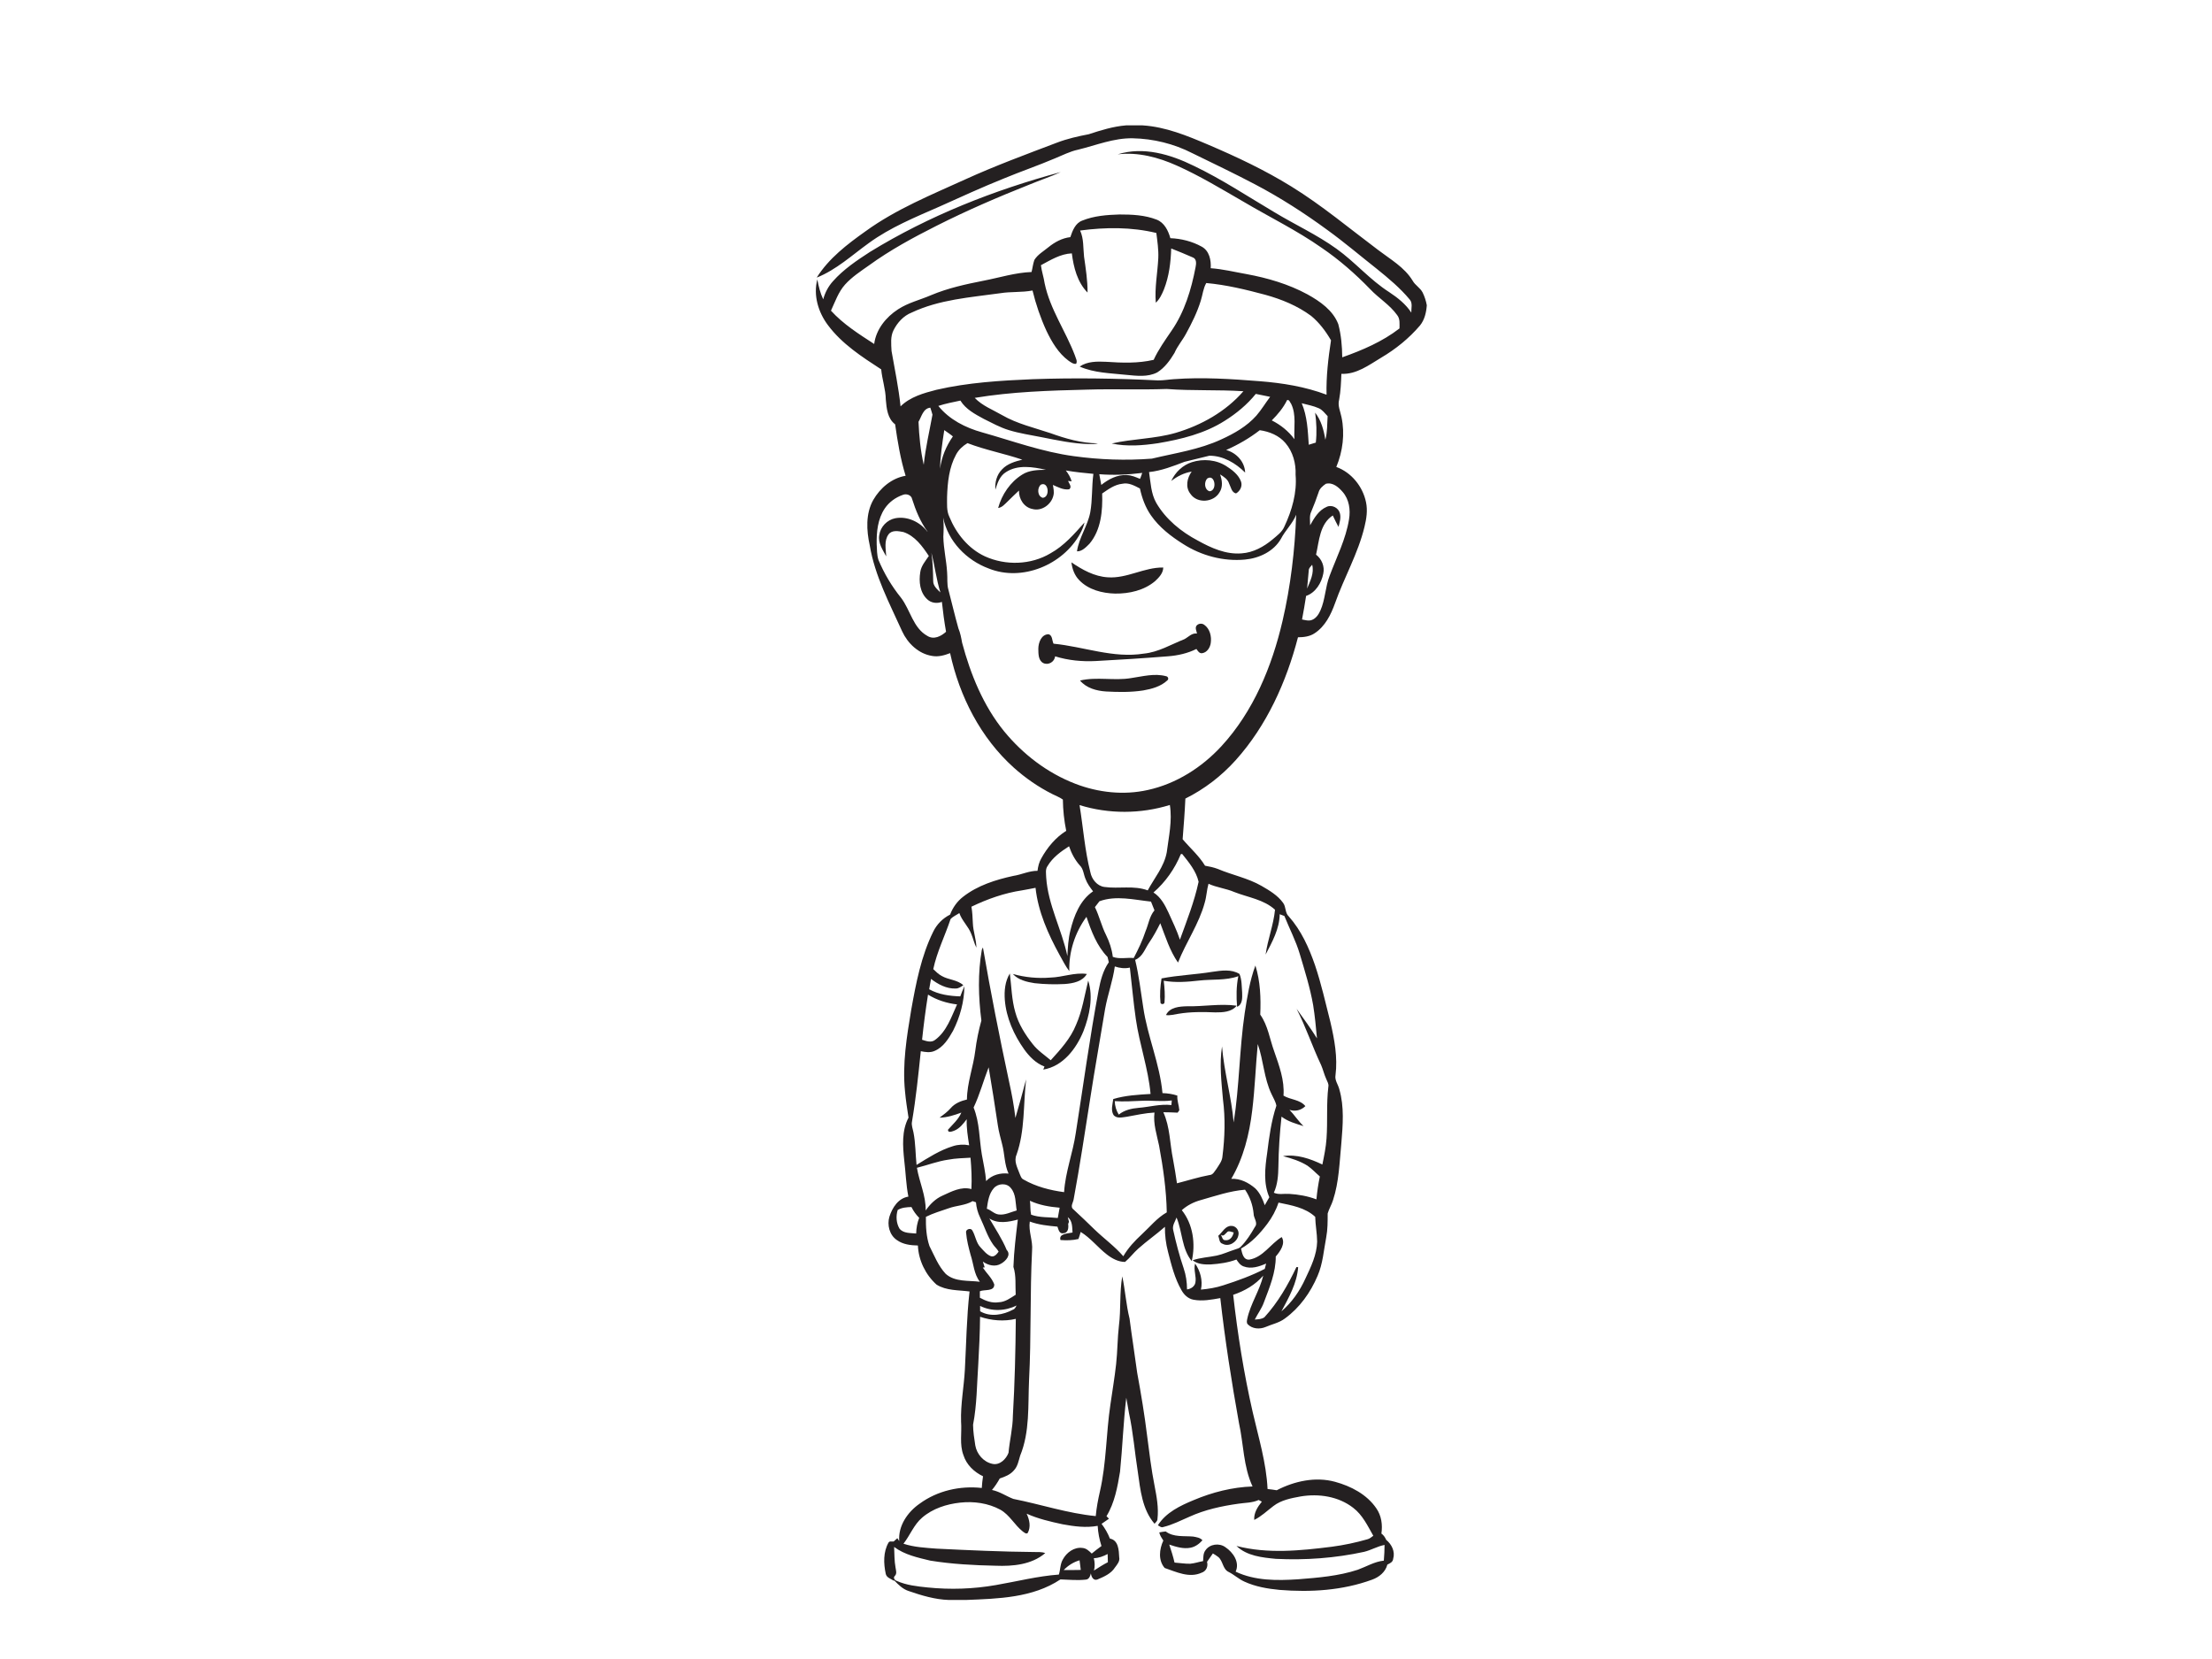 <?xml version="1.0" encoding="utf-8"?>
<!-- Generator: Adobe Illustrator 17.0.0, SVG Export Plug-In . SVG Version: 6.00 Build 0)  -->
<!DOCTYPE svg PUBLIC "-//W3C//DTD SVG 1.1//EN" "http://www.w3.org/Graphics/SVG/1.1/DTD/svg11.dtd">
<svg version="1.1" id="Layer_1" xmlns="http://www.w3.org/2000/svg" xmlns:xlink="http://www.w3.org/1999/xlink" x="0px" y="0px"
	 width="800px" height="600px" viewBox="0 0 800 600" enable-background="new 0 0 800 600" xml:space="preserve">
<path fill="#242021" d="M407.216,45.344h6.037c8.304,0.523,16.09,3.739,23.658,6.96c10.346,4.41,20.559,9.226,30.137,15.151
	c11.061,6.821,21.023,15.199,31.401,22.975c4.4,3.36,9.488,6.213,12.442,11.072c0.917,1.675,2.757,2.587,3.627,4.298
	c0.704,1.445,1.216,3.008,1.504,4.597c-0.187,2.587-0.8,5.28-2.475,7.333c-3.968,4.65-8.778,8.533-14.042,11.637
	c-4.421,2.656-8.944,6.101-14.383,5.834c-0.112,3.136-0.235,6.282-0.811,9.376c-0.587,2.139,0.448,4.213,0.859,6.282
	c1.275,6.01,0.469,12.373-1.877,18.021c5.472,1.984,9.573,7.072,10.741,12.73c0.635,2.96,0.171,6.005-0.544,8.906
	c-2.32,9.68-7.386,18.357-10.677,27.695c-1.472,4.101-3.563,8.325-7.317,10.784c-1.781,1.216-3.968,1.472-6.064,1.488
	c-4.208,16.17-11.29,31.94-22.543,44.462c-5.13,5.701-11.306,10.458-18.181,13.871c-0.224,4.906-0.603,9.802-0.992,14.698
	c2.699,3.2,5.92,5.973,8.106,9.584c1.563,0.267,3.125,0.603,4.618,1.168c5.205,2.208,10.864,3.291,15.807,6.128
	c2.848,1.653,5.824,3.392,7.786,6.117c1.136,1.467,0.656,3.637,2.08,4.933c4.485,5.056,7.306,11.322,9.488,17.658
	c2.267,6.72,3.803,13.653,5.552,20.517c1.461,6.282,2.667,12.773,1.851,19.231c-0.352,1.851,0.976,3.413,1.387,5.146
	c1.824,6.288,1.259,12.944,0.731,19.375c-0.683,6.933-0.827,14.026-3.024,20.698c-0.507,1.659-1.456,3.141-1.931,4.805
	c0,2.885,0.016,5.792-0.528,8.645c-0.891,4.661-1.205,9.498-3.115,13.898c-2.544,6.021-6.501,11.584-11.829,15.439
	c-2.069,1.573-4.661,2.053-6.992,3.072c-2.091,0.891-4.842,0.709-6.458-1.003c-0.48-0.539-0.283-1.285-0.171-1.904
	c1.173-5.498,4.485-10.218,5.792-15.679c-2.859,3.333-6.746,5.568-10.874,6.949c1.611,14.234,3.861,28.41,7.05,42.382
	c2.112,9.21,4.938,18.346,5.386,27.85c1.104,0.117,2.213,0.256,3.312,0.448c6.421-3.317,14.015-4.992,21.119-3.051
	c5.738,1.573,11.466,4.544,14.895,9.573c1.861,2.651,2.315,5.989,1.845,9.141c0.805,0.565,1.339,1.381,1.733,2.277
	c2.011,1.637,3.301,4.25,2.523,6.864c-0.096,1.168-1.184,1.643-2.101,2.08c-0.699,2.715-2.992,4.555-5.541,5.461
	c-10.65,3.904-22.223,4.608-33.455,3.69c-4.357-0.416-8.757-1.168-12.752-3.018c-2.021-0.912-3.648-2.469-5.621-3.456
	c-2.181-0.997-2.037-3.904-3.723-5.376c-0.624-0.523-1.333-0.917-2.011-1.333c-0.715,1.003-1.413,2.021-2.112,3.04
	c0.453,1.653-0.277,3.381-1.963,3.925c-4.464,2.037-9.12-0.267-13.354-1.707c-2.405-2.747-1.941-6.816-0.491-9.914
	c-0.603-0.928-1.243-1.856-1.467-2.949c0.763-0.171,1.547-0.256,2.331-0.352c2.805,2.16,6.624,1.552,9.936,1.851
	c1.157,0.219,2.539,0.379,3.344,1.349c-1.141,1.285-2.608,2.373-4.325,2.693c-2.613,0.507-5.221-0.325-7.674-1.141
	c0.704,2.144,1.408,4.299,1.909,6.512c1.893,0.123,3.776,0.464,5.68,0.416c1.584-0.144,3.099-0.667,4.656-0.96
	c0.091-1.328-0.005-2.789,0.848-3.898c1.557-2.293,5.013-2.736,7.216-1.12c2.779,1.845,5.269,5.445,3.701,8.842
	c6.992,3.323,14.959,3.248,22.516,2.763c7.285-0.576,14.677-1.157,21.663-3.456c3.125-1.136,6.037-2.939,9.413-3.291
	c0.16-1.893,0.261-3.787,0.267-5.68c-2.592,0.485-4.864,1.893-7.413,2.501c-10.448,2.272-21.205,3.056-31.876,2.533
	c-4.954-0.475-10.512-1.035-14.266-4.661c11.306,2.912,23.071,1.712,34.5,0.277c4.331-0.571,8.618-1.477,12.821-2.688
	c0.837-0.197,1.483-0.784,2.16-1.28c-2.053-3.6-3.893-7.541-7.274-10.112c-5.328-4.144-12.474-5.2-19.007-4.107
	c-3.424,0.629-7.04,1.296-9.861,3.483c-2.277,1.712-4.336,3.749-6.922,5.008c-0.181-2.533,1.227-4.725,2.752-6.602
	c-0.389-0.208-0.773-0.411-1.152-0.608c-2.309,1.072-4.901,0.971-7.36,1.355c-6.048,0.848-12.09,2.16-17.669,4.704
	c-3.099,1.339-6.138,2.912-9.44,3.712c-0.757,0.32-1.371-0.299-1.973-0.619c2.917-4.645,8.074-7.088,12.965-9.114
	c6.741-2.837,13.941-4.677,21.274-4.928c-3.355-7.205-3.227-15.317-4.917-22.954c-2.693-14.986-5.05-30.041-6.752-45.172
	c-3.195,0.571-6.49,1.205-9.722,0.581c-1.883-0.352-3.387-1.76-4.283-3.387c-2.485-4.298-3.68-9.168-4.901-13.935
	c-0.773-2.949-1.163-5.994-1.115-9.045c-3.12,2.752-6.554,5.136-9.658,7.909c-1.696,1.493-3.029,3.355-4.768,4.8
	c-2.443-0.005-4.698-1.243-6.581-2.704c-3.296-2.555-5.882-5.962-9.466-8.149c-0.267,0.843-0.464,1.728-0.805,2.555
	c-2.107,0.507-4.352,0.544-6.506,0.373c-0.693-2.395,2.789-2.341,4.368-2.715c-0.149-1.979,0.005-4.197-1.728-5.557
	c0.112,0.416,0.336,1.253,0.448,1.669c-0.075,0.203-0.229,0.597-0.304,0.8c0.181,1.328,0.059,3.237-1.68,3.344
	c-1.52,0.341-1.813-1.344-2.197-2.384c-3.381-0.304-6.794-0.651-10-1.835c-0.533,3.552,1.157,6.922,0.827,10.469
	c-0.789,15.626-0.277,31.284-1.093,46.905c-0.411,9.136,0.325,18.682-3.227,27.322c-0.56,1.861-0.901,3.925-2.32,5.37
	c-1.307,1.509-3.211,2.235-5.045,2.848c-0.816,1.472-1.739,2.88-2.821,4.165c2.784,0.555,5.12,2.224,7.722,3.227
	c9.957,1.968,19.669,5.237,29.812,6.218c0.272-2.997,0.827-5.957,1.504-8.885c2.373-10.309,2.229-20.959,3.787-31.385
	c0.693-4.89,1.536-9.765,2.075-14.677c0.512-4.64,0.48-9.322,1.019-13.957c0.757-5.914,0.171-11.925,1.205-17.813
	c1.072,5.056,1.381,10.256,2.635,15.285c0.837,6.549,1.893,13.072,2.763,19.615c1.403,7.605,2.672,15.237,3.611,22.916
	c0.779,5.994,1.493,12.005,2.672,17.941c0.763,3.941,1.515,7.973,1.051,12c0.016,0.747-0.624,1.211-1.061,1.728
	c-4.474-5.189-5.13-12.282-6.053-18.783c-1.125-7.098-1.664-14.287-3.205-21.311c-0.341-1.824-0.597-3.664-0.965-5.477
	c-1.067,8.89-1.355,17.85-2.256,26.756c-0.917,5.514-1.941,11.237-4.901,16.079c0.224,0.229,0.672,0.688,0.896,0.917
	c-0.885,0.619-1.776,1.243-2.672,1.856c1.248,1.627,2.261,3.419,3.019,5.328c3.099,0.576,3.237,4.213,3.355,6.725
	c0.325,1.488-0.715,2.613-1.525,3.717c-1.419,2.267-4.021,3.371-6.389,4.368c-1.435,0.523-2.203-1.077-2.315-2.235
	c-0.277,1.013-0.672,2.245-1.947,2.277c-3.013,0.325-6.058,0.005-9.077-0.085c-10.032,6.682-22.559,6.976-34.185,7.434h-6.181
	c-5.024-0.165-9.861-1.627-14.575-3.253c-2.08-0.688-3.669-2.261-5.146-3.808l-0.197,0.085c-1.056-0.704-2.656-1.104-2.901-2.533
	c-0.789-3.685-0.917-7.845,1.003-11.216c0.363-0.699,1.248-0.315,1.872-0.427c0.331-0.299,1.003-0.891,1.333-1.184
	c0.171,0.261,0.512,0.784,0.683,1.045c-0.448-5.525,3.051-10.544,7.424-13.567c6.405-4.677,14.597-6.522,22.431-5.648
	c0.08-1.424,0.24-2.837,0.448-4.234c-3.211-1.531-5.984-4.154-7.072-7.61c-1.493-3.914-0.544-8.117-0.864-12.17
	c-0.213-6.293,1.04-12.506,1.371-18.767c0.507-9.434,0.629-18.895,1.691-28.287c-4-0.528-8.394-0.251-11.936-2.475
	c-3.973-3.579-6.517-8.778-6.741-14.149c-2.64-0.048-5.418-0.384-7.616-1.979c-2.688-1.803-3.579-5.482-2.677-8.48
	c1.056-3.253,3.195-6.645,6.853-7.221c-0.864-4.314-0.955-8.725-1.499-13.077c-0.539-5.162-0.965-10.73,1.547-15.477
	c-0.48-3.157-0.987-6.314-1.269-9.493c-1.008-9.877,0.624-19.759,2.24-29.482c1.728-9.642,3.589-19.439,7.968-28.298
	c1.291-2.667,3.451-4.832,6.096-6.17c0.965-2.533,2.565-4.81,4.725-6.464c5.237-4.085,11.733-6.138,18.143-7.53
	c2.96-0.437,5.706-1.867,8.746-1.835c0.197-1.563,0.56-3.115,1.355-4.485c2.187-3.952,5.168-7.568,9.029-9.978
	c-0.757-3.728-1.168-7.514-1.211-11.312c-1.168-0.853-2.549-1.333-3.819-1.995c-5.045-2.533-9.722-5.781-13.925-9.541
	c-12-10.784-19.642-25.77-23.039-41.417c-2.064,0.8-4.293,1.424-6.522,1.008c-4.858-0.763-8.805-4.517-10.81-8.874
	c-4.549-10.085-9.877-20.047-11.728-31.087c-1.195-5.397-1.531-11.472,1.269-16.447c2.485-4.325,6.682-7.904,11.701-8.746
	c-1.867-6.064-2.896-12.341-3.792-18.607c-2.747-2.053-3.104-5.781-3.371-8.944c-0.059-3.712-1.328-7.253-1.664-10.933
	c-6.981-4.538-14.191-9.194-19.237-15.957c-3.515-4.65-5.381-10.81-3.867-16.57c0.459,2.469,1.045,4.922,2.133,7.194
	c0.656-2.432,1.845-4.698,3.547-6.565c3.792-4.277,8.592-7.488,13.354-10.576c21.343-13.098,44.878-22.362,69.011-28.879
	c-3.664,1.675-7.498,2.933-11.21,4.474c-11.408,4.528-22.692,9.386-33.652,14.917c-8.469,4.267-16.853,8.8-24.538,14.383
	c-3.013,2.123-6.144,4.165-8.629,6.922c-2.411,2.704-3.579,6.202-5.082,9.429c4.469,4.901,10.112,8.464,15.631,12.048
	c0.677-5.28,4.261-9.701,8.618-12.528c3.669-2.411,8.005-3.413,11.994-5.141c6.08-2.555,12.538-3.947,18.981-5.221
	c5.76-1.109,11.424-2.923,17.322-3.141c0.368-1.445,0.517-2.944,1.013-4.352c1.2-1.973,3.296-3.125,5.034-4.565
	c2.299-1.867,4.986-3.355,7.978-3.691c0.784-2.336,1.808-5.072,4.331-5.994c4.251-1.723,8.917-2.064,13.456-2.203
	c4.517-0.005,9.168,0.197,13.423,1.861c2.795,1.072,4.208,4,4.97,6.714c3.92,0.149,7.888,1.152,11.328,3.056
	c2.773,1.509,3.456,4.906,3.259,7.808c4.368,0.299,8.629,1.365,12.927,2.117c7.642,1.408,15.205,3.616,22.063,7.333
	c4.528,2.512,9.221,5.744,11.152,10.768c1.035,3.904,1.397,7.973,1.429,12.005c7.301-2.587,14.538-5.674,20.709-10.448
	c-0.005-1.637,0.261-3.456-0.848-4.826c-2.651-3.728-6.698-6.101-9.797-9.413c-5.354-5.53-11.173-10.618-17.546-14.954
	c-8.949-6.277-18.805-11.061-28.191-16.618c-7.936-4.576-15.791-9.354-24.164-13.093c-6.672-2.992-14.005-4.933-21.359-4.069
	c9.296-2.907,19.093,0.021,27.514,4.165c10.133,4.837,19.503,11.072,29.151,16.778c7.434,4.496,15.391,8.133,22.463,13.221
	c6.704,4.8,12.09,11.232,19.066,15.685c3.04,2.011,5.973,4.314,7.984,7.408c-0.059-1.563,0.571-3.44-0.576-4.746
	c-3.483-4.176-7.674-7.68-11.893-11.077c-5.957-4.693-11.728-9.616-17.871-14.058c-8.325-6.101-17.029-11.706-26.164-16.506
	c-7.498-3.947-15.146-7.589-22.751-11.306c-6.618-3.381-14.037-5.205-21.455-5.36c-6.848-0.144-13.258,2.523-19.797,4.117
	c-2.949,0.619-5.621,2.032-8.389,3.152c-6.053,2.576-12.277,4.709-18.351,7.221c-7.909,3.179-15.663,6.725-23.434,10.224
	c-8.757,3.851-17.733,7.498-25.508,13.173c-6.112,4.4-11.765,9.674-18.853,12.501c4.373-6.981,11.045-12.064,17.669-16.767
	c11.066-8.021,23.812-13.178,36.175-18.81c10.821-4.917,21.978-9.034,33.081-13.247c3.701-1.413,7.562-2.283,11.44-3.024
	C398.129,47.114,402.582,45.728,407.216,45.344 M390.636,83.374c1.36,2.971,1.083,6.277,1.424,9.44
	c0.608,4.309,1.301,8.634,1.269,12.997c-3.696-3.739-5.045-9.114-5.685-14.181c-4.101,0.176-7.658,2.4-11.178,4.283
	c0.261,2.208,1.013,4.314,1.333,6.512c1.931,9.386,7.621,17.311,10.97,26.159c0.251,0.965,1.013,2.016,0.416,3.003
	c-1.067,0.133-1.936-0.608-2.763-1.152c-3.648-2.709-6.01-6.736-7.946-10.757c-2.16-4.688-3.829-9.6-5.05-14.613
	c-3.856,0.747-7.808,0.352-11.674,0.981c-10.826,1.515-22.036,2.267-32.068,7.013c-2.912,1.147-5.146,3.616-6.528,6.373
	c-1.179,2.331-0.843,5.002-0.72,7.514c1.168,6.656,2.565,13.295,3.259,20.021c3.493-3.445,8.384-4.805,13.002-5.994
	c11.381-2.624,23.087-3.333,34.719-3.829c15.103-0.533,30.228-0.309,45.321,0.432c1.952,0.043,3.877-0.325,5.824-0.443
	c10.336-0.768,20.703-0.08,31.017,0.736c8.218,0.645,16.442,1.963,24.186,4.885c-0.165-6.586,0.619-13.178,1.611-19.679
	c-1.904-3.269-4.25-6.421-7.2-8.837c-4.912-3.637-10.661-5.989-16.517-7.61c-7.029-1.883-14.133-3.611-21.396-4.266
	c-1.136,1.963-1.301,4.261-1.984,6.384c-1.28,4.155-3.216,8.074-5.301,11.877c-1.28,2.416-3.125,4.491-4.208,7.018
	c-1.611,2.683-3.531,5.344-6.224,7.034c-3.451,1.797-7.509,1.243-11.226,0.896c-5.658-0.619-11.536-0.661-16.837-2.992
	c2.779-1.931,6.341-1.872,9.584-1.728c5.728,0.389,11.546,0.608,17.173-0.715c1.723-3.739,4.133-7.088,6.437-10.48
	c4.73-6.821,7.168-14.927,8.714-23.002c0.256-1.253,0.464-3.045-1.051-3.573c-2.555-1.147-5.162-2.171-7.76-3.216
	c-0.149,5.008-0.768,10.08-2.613,14.773c-0.725,1.755-1.536,3.541-2.955,4.848c-0.459-5.402,0.635-10.768,0.901-16.154
	c0.133-3.04-0.331-6.064-0.709-9.072C409.205,82.073,399.771,82.153,390.636,83.374 M352.525,143.895
	c2.725,2.869,6.522,4.288,9.888,6.234c5.44,3.147,11.61,4.554,17.514,6.533c5.52,1.995,11.242,3.632,17.157,3.675
	c-1.099,0.325-2.256,0.283-3.381,0.267c-5.77-0.165-11.429-1.387-17.071-2.501c-3.925-0.784-7.909-1.355-11.738-2.539
	c-3.195-0.96-6.122-2.597-9.098-4.064c-3.147-1.712-6.522-3.477-8.453-6.624c-2.677,0.581-5.376,1.072-7.984,1.931
	c3.973,4.954,9.84,7.898,15.855,9.568c10.981,3.104,21.791,7.077,33.151,8.602c9.338,1.291,18.831,1.621,28.228,0.896
	c8.432-2.021,17.162-3.264,25.092-6.954c4.661-2.117,9.258-4.725,12.698-8.602c1.845-2.128,3.28-4.56,4.981-6.8
	c-1.739-0.336-3.467-0.677-5.189-1.056c-3.131,3.872-7.024,7.088-11.237,9.728c-7.248,4.608-15.727,6.693-24.106,8.101
	c-5.536,0.827-11.253,1.285-16.773,0.112c7.621-1.76,15.573-1.659,23.114-3.845c9.301-2.741,18.122-7.69,24.527-15.066
	c-9.242-0.592-18.522-0.107-27.764-0.811c-9.605,0.352-19.221-0.064-28.831,0.235C379.548,141.249,365.927,141.665,352.525,143.895
	 M465.497,144.694c-1.36,2.789-3.355,5.173-5.541,7.349c3.2,1.611,6.058,3.899,8.192,6.794c-0.245-4.235,0.747-8.768-1.163-12.736
	C466.569,145.596,466.339,144.454,465.497,144.694 M470.787,145.841c2.011,4.73,2.208,9.952,2.544,15.007
	c0.848-0.261,1.696-0.523,2.549-0.779c0.416-3.605,0.245-7.242-0.24-10.832c2.192,2.821,3.136,6.33,3.685,9.802
	c0.773-2.768,0.629-5.685,0.832-8.528c-1.019-1.029-1.867-2.32-3.248-2.885C474.963,146.753,472.835,146.39,470.787,145.841
	 M332.195,152.545c0.213,5.21,0.725,10.458,1.888,15.551c0.629-6.112,2.064-12.096,3.157-18.127
	c-0.208-0.859-0.517-1.691-0.779-2.528C333.848,147.713,333.32,150.652,332.195,152.545 M341.507,155.553
	c-0.704,4.634-1.413,9.28-1.52,13.967c0.539-4.224,2.213-8.213,4.64-11.69C343.64,157.003,342.547,156.31,341.507,155.553
	 M443.444,162.752c3.707,0.992,6.736,4.229,6.88,8.165c-3.429-3.44-7.957-6.112-12.933-6.101c-2.992,0.731-5.984,1.477-8.976,2.197
	c-4.165,1.589-8.373,3.243-12.842,3.723c0.576,3.76,0.683,7.738,2.597,11.13c3.467,5.962,9.002,10.453,15.039,13.642
	c4.832,2.683,10.202,5.104,15.866,4.618c4.171-0.277,7.973-2.379,11.13-5.008c1.611-1.387,3.483-2.667,4.32-4.714
	c2.72-5.797,4.592-12.218,4.042-18.677c0.176-4.085-0.955-8.33-3.653-11.477c-2.315-2.747-5.813-4.171-9.301-4.661
	C451.876,158.486,447.764,160.859,443.444,162.752 M345.789,164.384c-2.56,4.661-3.099,10.112-3.269,15.338
	c0.032,2.416-0.256,4.97,0.837,7.21c2.464,6.032,6.853,11.498,12.853,14.277c7.477,3.392,16.607,3.141,23.706-1.093
	c4.922-2.72,8.629-7.018,12.314-11.157c-0.331,1.451-0.917,2.827-1.637,4.128c-6.16,11.184-20.917,17.381-32.996,12.522
	c-8.037-2.965-14.762-9.85-16.485-18.383c0.251,2.299,0.181,4.613,0.059,6.917c0.085,4.314,1.115,8.549,1.365,12.853
	c0.197,2.112-0.133,4.288,0.485,6.346c1.211,4.629,2.304,9.296,3.595,13.903c0.699,1.664,1.024,3.435,1.344,5.205
	c3.067,11.472,7.664,22.778,15.215,32.063c6.816,8.304,15.647,15.066,25.706,18.938c8.298,3.205,17.525,4.219,26.244,2.261
	c10.272-2.251,19.503-8.133,26.591-15.807c11.594-12.57,18.303-28.863,22.132-45.342c2.933-12.592,4.443-25.492,4.944-38.404
	c-1.317,3.237-3.947,5.642-5.53,8.725c-2.635,4.581-7.872,7.013-12.981,7.493c-7.824,0.736-15.829-1.419-22.415-5.653
	c-4.389-2.752-8.597-6.016-11.584-10.304c-2.037-2.912-3.264-6.298-4.011-9.749c-1.968-0.997-4.074-2.235-6.378-1.707
	c-2.779,0.288-5.056,1.989-7.28,3.52c0.208,6.25-0.389,13.151-4.565,18.143c-1.243,1.227-2.667,2.832-4.549,2.779
	c0.731-4.954,3.861-9.184,4.805-14.095c0.832-4.602,0.501-9.312,1.136-13.935c-3.333-0.32-6.672-0.635-9.968-1.221
	c0.912,1.184,1.691,2.475,2.101,3.931c-0.331-0.037-0.981-0.107-1.307-0.144c0.395,0.912,1.525,2.16,0.432,3.019
	c-2.096,0.32-4.043-0.779-5.904-1.579c0.203,1.253,0.512,2.549,0.187,3.813c-0.725,3.237-4.224,5.797-7.552,4.901
	c-3.083-0.576-5.002-3.664-4.906-6.677c-1.387,1.301-2.763,2.613-4.107,3.957c-1.019,0.949-1.957,2.149-3.429,2.352
	c1.323-4.864,4.389-9.397,8.704-12.08c2.549-1.632,5.648-1.696,8.576-1.733c-4.709-1.056-10.138-1.957-14.437,0.827
	c-2.256,1.381-3.115,3.979-3.84,6.368c-0.219-2.635,0.496-5.424,2.395-7.333c1.92-2.069,4.704-2.875,7.354-3.531
	c-6.544-2.224-13.381-3.499-19.834-5.984C348.211,161.265,346.728,162.635,345.789,164.384 M397.569,171.504
	c0.267,1.285,0.512,2.576,0.725,3.877c2.619-2.075,5.802-3.776,9.248-3.552c1.68,0.021,3.227,0.736,4.752,1.355
	c0.357-0.677,0.517-1.445,0.811-2.149C407.958,171.68,402.747,171.92,397.569,171.504 M376.428,175.296
	c-1.413,1.211-1.253,4.208,0.709,4.746C379.9,179.792,379.217,173.941,376.428,175.296 M476.867,178.101
	c-0.784,2.32-1.648,4.618-2.608,6.874c-0.784,1.552-0.416,3.328-0.437,4.992c1.467-2.603,3.104-5.434,5.984-6.661
	c1.877-0.896,4.298,0.347,4.789,2.325c0.443,1.653-0.091,3.339-0.517,4.928c-0.752-1.344-1.376-2.752-2.059-4.133
	c-4.73,3.083-4.917,9.2-6.048,14.17c2.053,1.595,3.168,4.251,2.619,6.832c-0.645,3.408-2.8,6.938-6.224,8.09
	c-0.443,2.848-0.917,5.69-1.467,8.522c1.163,0.213,2.4,0.624,3.568,0.171c1.488-0.565,2.421-1.979,3.056-3.376
	c1.808-4.011,1.755-8.549,3.365-12.618c2.512-6.73,5.866-13.237,7.008-20.399c0.576-3.419,0.053-7.21-2.293-9.893
	c-1.488-1.744-3.611-3.589-6.085-2.96C478.381,175.739,477.224,176.709,476.867,178.101 M319.972,183.92
	c-2.523,3.771-3.008,8.48-2.907,12.906c0.107,1.893,0.048,3.845,0.64,5.669c2.048,4.89,4.773,9.493,8.106,13.621
	c3.44,4.437,4.384,11.008,9.616,13.887c2.341,1.445,4.917,0.112,6.725-1.515c-0.629-3.584-1.125-7.189-1.504-10.805
	c-1.787,0.667-3.888,0.411-5.29-0.933c-2.672-2.453-3.088-6.426-2.533-9.824c0.309-2.256,1.867-4.027,3.099-5.85
	c-2.32-3.504-5.034-7.28-9.194-8.656c-1.776-0.341-4.149-0.837-5.397,0.869c-1.659,2.304-0.949,5.312-0.816,7.941
	c-1.269-2.373-3.035-4.858-2.517-7.701c0.4-3.008,2.848-5.541,5.818-6.106c4.384-0.816,8.954,1.365,11.584,4.864l0.048-0.032
	c-2.587-3.541-4.261-7.637-5.578-11.792c-0.293-1.456-2.091-2.016-3.349-1.483C323.897,179.882,321.524,181.605,319.972,183.92
	 M337.502,210.111c-0.021,1.803,1.435,3.008,2.613,4.154c-1.499-4.682-2.016-9.594-3.253-14.335
	C337.358,203.3,337.443,206.708,337.502,210.111 M473.326,206.335c-0.213,2.171-0.405,4.346-0.592,6.522
	c1.115-2.731,2.624-5.578,1.829-8.613C474.078,204.889,473.299,205.444,473.326,206.335 M390.433,291.169
	c1.317,8.101,1.888,16.346,3.92,24.319c0.496,2.512,2.437,4.96,5.093,5.296c5.189,0.731,10.602-0.651,15.647,1.232
	c2.421-4.501,5.936-8.592,6.88-13.759c0.725-5.669,2.048-11.402,1.12-17.125C412.517,294.406,401.014,294.454,390.433,291.169
	 M378.881,313.189c-0.896,1.216-0.533,2.795-0.507,4.197c0.667,9.904,5.637,18.778,7.658,28.383
	c0.149-3.099,0.336-6.218,1.083-9.242c1.301-5.328,3.493-10.965,8.208-14.165c-1.072-1.419-2.16-2.864-2.757-4.555
	c-0.683-1.595-0.709-3.515-2.005-4.789c-1.797-2.005-3.056-4.416-3.92-6.949C383.676,307.963,380.705,310.107,378.881,313.189
	 M427.061,308.917c-2.181,5.29-5.562,10.112-9.893,13.861c2.629,1.669,4.139,4.501,5.418,7.242c1.456,3.243,3.035,6.442,4.149,9.829
	c2.496-6.901,5.221-13.749,6.757-20.949c-0.88-3.861-3.525-7.04-5.957-10.069C427.413,308.853,427.178,308.896,427.061,308.917
	 M435.706,326.463c-2.075,7.701-6.762,14.303-9.669,21.658c-3.008-4.32-4.533-9.37-6.405-14.229c-1.2,2.4-2.469,4.768-3.995,6.981
	c-1.525,2.208-2.379,5.2-5.098,6.272c1.381,5.637,2.005,11.413,2.923,17.141c1.525,10.528,5.989,20.421,6.965,31.055
	c1.824,0.053,3.637,0.315,5.376,0.896c-0.139,1.808,0.587,3.525,0.715,5.306c-0.155,0.213-0.464,0.645-0.619,0.864
	c-1.723-0.117-3.445-0.117-5.162-0.149c2.448,5.365,2.331,11.37,3.509,17.055c0.533,2.869,1.003,5.749,1.419,8.64
	c3.936-1.003,7.813-2.256,11.813-2.992c1.243-0.053,1.771-1.333,2.453-2.176c0.896-1.435,2.085-2.837,2.192-4.603
	c0.853-6.81,1.067-13.722,0.181-20.538c-0.549-6.362-1.339-12.842-0.341-19.183c0.741,9.264,3.419,18.234,4.208,27.492
	c2.091-13.103,2.053-26.431,3.995-39.556c0.907-5.802,1.808-11.685,3.867-17.205c1.797,5.728,2.005,11.808,1.755,17.765
	c2.789,3.947,3.424,8.848,5.05,13.295c1.781,5.146,3.781,10.448,3.355,15.999c2.539,1.536,5.93,1.36,7.914,3.792
	c-1.557,1.525-3.675,2.021-5.738,1.344c1.792,1.872,3.179,4.096,5.077,5.877c-2.768-0.859-5.626-1.632-7.968-3.419
	c-0.645,5.989-1.061,12.01-1.131,18.037c-0.048,3.216-0.283,6.512-1.648,9.482c1.76,0.8,3.691,0.288,5.546,0.416
	c3.355,0.203,6.704,0.789,9.856,1.984c0.256-2.784,0.667-5.552,1.237-8.288c-1.499-1.28-2.832-2.763-4.458-3.883
	c-2.715-1.696-5.797-2.667-8.874-3.467c4.944-0.789,9.845,0.928,14.245,3.035c0.64-3.115,1.285-6.24,1.504-9.413
	c0.448-6.24-0.096-12.512,0.661-18.73c0.224-0.997-0.411-1.851-0.741-2.736c-0.763-1.643-1.157-3.424-1.872-5.082
	c-3.179-6.693-5.498-13.765-8.885-20.367c2.528,3.514,5.077,7.024,7.381,10.698c-0.373-4.027-0.747-8.058-1.387-12.053
	c-1.104-6.288-3.029-12.389-4.842-18.495c-1.413-4.741-3.723-9.13-5.557-13.706c-0.571-0.213-1.131-0.427-1.691-0.635
	c-0.075,5.296-2.725,10.021-5.098,14.586c0.768-5.482,2.853-10.682,3.403-16.213c-4.059-3.728-9.765-4.453-14.725-6.405
	c-3.019-1.301-6.346-1.616-9.333-2.987C436.431,321.872,436.372,324.229,435.706,326.463 M369.634,322.01
	c-6.373,0.949-12.512,3.125-18.303,5.909c0.341,1.968,0.421,3.957,0.512,5.946c0.101,3.003,1.253,5.861,1.28,8.874
	c-0.8-1.589-1.163-3.339-1.845-4.965c-1.045-2.747-3.371-4.752-4.32-7.546c-1.051,0.72-2.304,1.216-3.173,2.171
	c-2.021,6.053-4.922,11.813-6.256,18.095c0.917,0.907,1.856,1.819,3.003,2.448c2.485,1.467,5.664,1.355,7.861,3.371
	c-0.832,0.56-1.696,1.211-2.752,1.2c-3.312,0.128-6.368-1.52-8.928-3.472c-0.224,1.243-0.453,2.485-0.661,3.739
	c3.424,1.915,7.381,2.448,11.242,2.576c0.469-1.237,0.944-2.469,1.488-3.669c-0.059,5.6-1.584,11.146-4.107,16.127
	c-1.621,2.88-3.536,5.978-6.73,7.29c-1.573,0.677-3.312,0.405-4.928,0.08c-0.88,8.501-1.749,17.013-3.179,25.439
	c-0.288,1.355,0.299,2.656,0.539,3.973c0.757,3.856,0.704,7.808,1.104,11.712c4.213-2.587,8.426-5.344,13.199-6.794
	c1.883-0.603,3.893-0.699,5.829-0.304c-0.475-3.12-1.008-6.256-0.88-9.424c-1.253,1.643-2.581,3.392-4.576,4.165
	c-0.64,0.224-2.304,0.917-2.192-0.379c1.728-1.968,3.792-3.707,4.821-6.186c-2.539,0.928-5.146,1.781-7.872,1.835
	c1.419-1.061,2.853-2.107,4.027-3.445c1.499-1.739,3.685-2.624,5.872-3.12c0.037-6.037,2.299-11.738,3.019-17.679
	c0.459-3.685,1.211-7.317,2.203-10.89c-1.083-8.48-1.317-17.13,0.16-25.583c0.101-0.213,0.299-0.645,0.4-0.859
	c2.779,16.159,5.978,32.244,9.402,48.281c0.976,4.426,1.835,8.88,2.341,13.391c1.333-4.64,2.661-9.274,3.872-13.946
	c-1.061,9.098-0.357,18.538-3.483,27.29c-0.981,2.293,0.309,4.613,1.104,6.746c0.368,0.8,0.581,1.819,1.483,2.203
	c4.474,2.571,9.557,3.861,14.634,4.549c0.459-7.274,3.157-14.133,4.213-21.306c2.72-17.237,5.05-34.543,8.272-51.699
	c0.672-3.547,1.595-7.146,3.691-10.149c-0.165-0.629-0.32-1.269-0.459-1.899c-3.883-3.989-5.872-9.349-7.626-14.522
	c-4.122,5.605-6.426,12.672-6.208,19.631c-1.403-1.803-2.389-3.877-3.515-5.85c-4.155-7.552-7.754-15.626-8.698-24.276
	C372.882,321.365,371.271,321.77,369.634,322.01 M397.627,325.951c-0.539,0.709-1.088,1.413-1.637,2.123
	c1.6,3.253,2.384,6.837,4.027,10.08c1.227,2.485,2.112,5.141,2.443,7.909c2.443,0.907,5.04,0.176,7.568,0.421
	c1.621-3.141,3.184-6.325,4.277-9.696c1.077-2.517,1.403-5.408,3.227-7.552c-0.432-1.051-0.853-2.101-1.259-3.157
	C410.123,325.423,403.659,323.749,397.627,325.951 M403.184,349.529c-0.715,5.189-2.549,10.133-3.493,15.279
	c-1.776,10.858-3.744,21.684-5.413,32.564c-1.909,12.074-3.712,24.17-5.946,36.191c-0.112,1.291-1.472,2.811-0.08,3.861
	c2.603,2.363,5.098,4.832,7.637,7.269c3.403,3.275,7.274,6.058,10.373,9.648c1.733-3.024,4.138-5.568,6.677-7.92
	c2.955-2.709,5.498-5.952,9.04-7.952c-0.149-8.117-1.312-16.17-2.784-24.138c-0.816-3.941-2.176-7.888-1.664-11.968
	c-3.392,0.187-6.704,0.933-10.037,1.531c-1.573,0.181-3.659,0.8-4.795-0.683c-1.013-1.749-0.309-3.856-0.08-5.728
	c4.384-1.328,8.954-1.563,13.498-1.84c-0.827-9.205-4.027-17.967-5.328-27.092c-0.901-6.181-1.424-12.41-2.16-18.607
	C406.806,350.367,404.939,350.127,403.184,349.529 M335.63,359.715c-0.869,5.418-1.573,10.864-2.149,16.325
	c1.515,0.485,3.323,1.168,4.736,0.032c4.176-3.077,5.845-8.272,7.914-12.805C342.435,362.83,338.798,361.689,335.63,359.715
	 M454.884,377.597c-0.757,7.989-1.024,16.026-2,23.994c-1.035,8.597-3.152,17.226-7.578,24.751c3.269-0.176,6.272,1.387,8.688,3.456
	c1.696,1.653,2.667,3.872,3.424,6.085c0.539-0.971,1.083-1.936,1.653-2.885c-2.197-5.029-1.557-10.645-0.795-15.914
	c0.72-5.797,1.493-11.626,3.344-17.189c-0.261-1.493-1.131-2.827-1.749-4.197C457.118,389.997,456.974,383.507,454.884,377.597
	 M352.114,400.557c2.208,5.408,2.016,11.344,2.987,17.018c0.565,3.184,1.291,6.346,1.541,9.584c2.069-2.224,5.152-3.061,8.117-2.709
	c-1.541-3.333-1.376-7.077-2.309-10.565c-0.565-2.288-1.227-4.554-1.568-6.89c-1.029-7.008-2.155-13.999-3.328-20.986
	C355.677,390.834,354.344,395.869,352.114,400.557 M403.163,398.237c0.043,1.733,0.539,3.397,1.451,4.88
	c2.027-1.648,4.629-2.24,7.178-2.453c3.957-0.309,7.861-1.472,11.861-1.003c0.032-0.416,0.107-1.253,0.139-1.669
	c-3.637,0.496-7.296-0.069-10.949,0.128C409.621,398.269,406.39,398.455,403.163,398.237 M342.973,419.409
	c-3.888,0.549-7.557,2-11.354,2.939c0.864,5.184,3.28,10.096,3.163,15.434c1.563-2.245,3.552-4.256,6.09-5.365
	c3.248-1.477,6.773-3.408,10.448-2.373c0.203-3.787,0.011-7.573-0.32-11.344C348.317,418.871,345.619,418.897,342.973,419.409
	 M359.415,429.734c-1.792,2.027-2.139,4.848-2.512,7.424c1.525,0.491,2.64,1.877,4.272,2.069c2.293,0.299,4.384-0.875,6.533-1.451
	c-0.491-2.736-0.192-5.84-2.123-8.096C364.098,427.745,360.941,427.947,359.415,429.734 M434.223,434.043
	c-2.507,0.693-4.869,1.888-6.805,3.632c4.069,5.088,5.029,12.191,3.589,18.415c-3.648-4.453-3.349-10.618-5.493-15.749
	c-0.517,1.435-1.6,2.875-1.221,4.469c1.035,4.688,2.251,9.344,3.797,13.893c0.832,2.453,1.216,5.034,1.211,7.626
	c1.344-0.155,2.683-0.981,3.013-2.368c0.48-2.331-0.747-4.666-0.091-6.992c1.883,2.683,2.843,6.192,2.107,9.44
	c2.741-0.256,5.477-0.693,8.096-1.563c5.125-1.632,10.202-3.472,14.997-5.936c0.16-0.645,0.325-1.285,0.485-1.925
	c-2.523,1.099-5.434,2.069-8.138,1.029c-1.2-0.411-1.936-1.488-2.597-2.491c-2.955,1.12-6.117,1.563-9.258,1.771
	c-2.256,0.08-4.741-0.027-6.586-1.493c2.816-0.997,5.824-1.088,8.725-1.701c2.251-0.48,4.341-1.483,6.533-2.176
	c0.752-0.288,1.627-0.421,2.187-1.067c2.053-2.085,3.632-4.586,5.077-7.114c1.243-1.515-0.512-3.205-0.469-4.858
	c-0.299-3.088-1.339-6.058-3.093-8.613C444.767,430.721,439.508,432.539,434.223,434.043 M343.069,436.998
	c-2.763,0.96-5.584,1.776-8.202,3.088c-0.048,3.536,0.128,7.173,1.275,10.544c1.765,3.451,3.189,7.21,5.882,10.074
	c3.36,3.008,8.213,2.336,12.357,2.864c-2.171-2.827-2.256-6.448-3.344-9.706c-0.72-2.64-1.408-5.312-1.637-8.042
	c-0.272-1.115,1.424-1.803,2.133-1.003c1.291,1.995,1.413,4.618,3.131,6.362c1.12,1.168,2.171,2.576,3.739,3.152
	c1.232,0.368,2.128-0.789,2.763-1.648c-0.501-1.013-1.44-1.723-2.048-2.661c-2.059-2.965-3.104-6.469-4.65-9.701
	c-0.837-1.723-1.339-3.584-1.499-5.493c-0.304-0.107-0.901-0.315-1.205-0.421C349.106,435.995,345.917,435.953,343.069,436.998
	 M372.487,434.273c0.245,1.664,0.053,3.403,0.432,5.04c3.088,1.109,6.432,0.843,9.648,1.189c0.213-1.243,0.443-2.485,0.667-3.723
	C379.553,436.475,375.857,435.841,372.487,434.273 M462.393,434.934c-0.907,2.773-2.315,5.36-4.064,7.69
	c-2.635,3.477-5.648,6.789-9.498,8.933c0.4,1.6,0.757,4.154,2.981,4.005c5.029-0.848,7.653-5.69,11.733-8.16
	c1.483,2.368-0.581,5.21-2.155,7.034c0.048,5.792-2.261,11.21-4.267,16.533c-0.789,2.251-2.256,4.149-3.312,6.266
	c1.184-0.107,2.501-0.091,3.499-0.848c4.869-5.333,8.506-11.632,11.568-18.138l0.619,0.037c-0.421,5.797-3.376,10.976-6.058,15.994
	c3.765-3.216,6.65-7.381,8.688-11.877c1.995-4.219,4.112-8.586,4.24-13.338c-0.027-3.008-0.635-5.973-0.699-8.976
	C472.056,436.72,467.038,435.91,462.393,434.934 M324.67,437.606c-0.693,2.176-0.539,4.757,0.645,6.746
	c1.435,1.787,3.984,1.541,6.032,1.765c0.037-1.941,0.379-3.861,1.093-5.664c-1.141-1.147-2.085-2.464-2.8-3.909
	C327.945,436.582,326.158,436.71,324.67,437.606 M357.81,440.672c2.165,3.76,4.613,7.365,6.272,11.386
	c1.733,1.797-0.357,4.021-2.011,4.949c-2.101,1.296-4.73,0.64-6.608-0.741c0.165,0.517,0.496,1.563,0.661,2.085
	c-0.171,0.021-0.512,0.075-0.683,0.096c1.355,2.037,3.301,3.744,4.149,6.08c0.064,2.667-3.541,1.733-5.21,2.475
	c0,0.773,0,1.552,0.005,2.341c2.064,1.136,4.373,2.021,6.773,1.637c2.357-0.053,4.272-1.525,6.181-2.725
	c-0.187-3.36,0.229-6.826-0.821-10.074c0.192-5.722,0.912-11.429,1.595-17.114C364.754,441.968,360.919,442.704,357.81,440.672
	 M354.466,472.303c0,0.48,0.011,1.451,0.011,1.931c3.685,2.197,8.336,1.333,11.936-0.608c0.672-0.235,0.933-0.901,1.227-1.477
	C363.538,474.212,358.599,474.356,354.466,472.303 M354.456,476.228c-0.048,5.706-0.336,11.413-0.651,17.114
	c-0.507,7.322-0.475,14.709-1.883,21.935c0.027,2.491,0.411,4.992,0.8,7.456c0.549,3.179,2.997,6.032,6.208,6.693
	c2.635,0.603,4.976-1.749,5.818-4.005c0.395-4.49,1.541-8.885,1.573-13.402c0.683-11.669,0.96-23.354,1.061-35.033
	C363.117,477.988,358.589,477.62,354.456,476.228 M333.507,548.871c-3.003,2.555-4.357,6.389-6.757,9.434
	c3.845,1.275,7.93,1.461,11.941,1.781c11.749,0.581,23.503,1.115,35.268,1.221c1.355,0.048,2.773-0.117,4.069,0.395
	c-4.933,4.197-11.701,4.81-17.919,4.565c-7.92-0.165-15.866-0.581-23.69-1.851c-4.512-1.093-9.269-2.101-13.045-4.949
	c0.123,2.491,0.053,5.008,0.512,7.477c0.149,1.045,0.608,2.219-0.315,3.072c-0.645,0.672,0.059,1.525,0.768,1.744
	c3.499,1.563,7.365,1.979,11.141,2.363c8.197,0.837,16.506,0.565,24.623-0.853c7.61-1.301,15.125-3.248,22.847-3.808
	c0.581-1.792,0.459-3.776,1.424-5.435c1.349-2.539,4.117-4.597,7.104-4.192c1.403,0.091,2.416,1.115,3.365,2.032
	c1.136-0.955,2.32-1.856,3.52-2.725c-0.757-2.373-1.237-4.816-1.371-7.301c-4.197,0.779-8.501,0.208-12.656-0.56
	c-4.432-0.949-8.885-1.984-13.039-3.84c1.029,2.165,1.616,4.821,0.363,7.029c-0.629,0.411-1.232-0.267-1.733-0.565
	c-2.987-2.347-4.762-6.01-8.138-7.904c-4.405-2.389-9.589-3.099-14.527-2.56C342.317,543.98,337.326,545.58,333.507,548.871
	 M395.601,563.537c0.347,1.467,0.437,2.987,0.048,4.469c1.643-1.056,3.285-2.128,5.029-3.013c-0.048-0.992-0.069-1.979-0.085-2.965
	C399.046,562.86,397.377,563.489,395.601,563.537 M384.694,567.83c2.059,0.059,4.117-0.043,6.181-0.043
	c-0.16-1.168-0.272-2.325-0.437-3.483C388.236,564.94,386.284,566.193,384.694,567.83z"/>
<path fill="#242021" d="M431.034,167.163c4.149-1.333,8.96-0.923,12.629,1.525c2.091,1.349,4.24,3.003,5.146,5.413
	c0.635,1.664-0.304,3.509-1.781,4.352c-1.611-0.336-1.845-2.299-2.491-3.541c-0.491-1.6-1.947-2.507-3.28-3.333
	c0.757,2.08,1.093,4.522-0.203,6.48c-2.101,3.68-8.08,4.155-10.506,0.565c-1.931-2.405-1.248-5.733,0.432-8.058
	c-2.741,0.443-5.216,1.691-7.386,3.392C425.034,170.811,427.711,168.224,431.034,167.163 M436.591,173.077
	c-1.195,1.296-1.013,4.069,0.875,4.602C440.372,177.44,439.407,171.216,436.591,173.077z"/>
<path fill="#242021" d="M387.489,203.38c3.941,2.683,8.304,5.12,13.168,5.413c6.933,0.496,13.146-3.659,20.047-3.541
	c-0.011,2.048-1.563,3.627-2.965,4.938c-3.973,3.344-9.349,4.554-14.442,4.49c-4.677-0.117-9.68-1.387-13.002-4.88
	C388.609,208.079,387.777,205.737,387.489,203.38z"/>
<path fill="#242021" d="M432.746,226.275c0.667-0.805,1.947-0.944,2.784-0.309c2.064,1.445,2.715,4.256,2.347,6.634
	c-0.245,1.643-1.355,3.403-3.125,3.637c-1.035,0.133-1.547-0.843-2.053-1.531c-3.184,1.589-6.698,2.373-10.234,2.651
	c-8.714,0.693-17.439,1.248-26.17,1.712c-4.949,0.256-9.962-0.224-14.709-1.701c-0.197,2.016-2.437,3.333-4.283,2.432
	c-1.829-0.965-1.749-3.381-1.781-5.162c0.016-2.224,1.083-5.242,3.723-5.258c1.456,0.427,1.2,2.315,1.781,3.419
	c10.896,1.051,21.578,5.37,32.649,3.589c5.28-0.512,9.856-3.323,14.687-5.226c1.499-0.795,2.661-2.293,4.549-2.037
	C432.751,228.19,432.122,227.155,432.746,226.275z"/>
<path fill="#242021" d="M409.109,245.235c4.16-0.603,8.464-1.813,12.634-0.672c0.704,0.091,1.056,1.067,0.437,1.509
	c-2.352,2.213-5.605,3.088-8.704,3.632c-4.448,0.693-8.97,0.624-13.45,0.379c-3.451-0.219-7.109-1.211-9.424-3.957
	C396.694,244.68,402.982,246.285,409.109,245.235z"/>
<path fill="#242021" d="M438.484,351.47c3.232-0.464,6.869-1.04,9.797,0.779c0.869,2.091,0.779,4.469,0.96,6.709
	c0.043,1.824,0.219,4.309-1.829,5.162c-0.315-3.659-0.288-7.45,0.437-11.066c-4.549,1.627-9.44,1.035-14.154,1.579
	c-4.256,0.48-8.576,0.821-12.821,0.064c0.32,2.587,0.507,5.21,0.288,7.808c-0.011,0.773-1.269,0.848-1.451,0.181
	c-0.304-2.939-0.085-5.914,0.373-8.826C426.159,352.676,432.378,352.473,438.484,351.47z"/>
<path fill="#242021" d="M379.863,353.556c4.442-0.117,8.741-1.941,13.215-1.312c-1.605,2.779-5.045,3.419-7.978,3.637
	c-3.643,0.187-7.306,0.107-10.933-0.299c-2.821-0.437-5.861-1.147-7.866-3.339C370.706,353.492,375.297,353.918,379.863,353.556z"/>
<path fill="#242021" d="M363.405,361.609c-0.24-3.253,0.075-6.704,1.819-9.541c0.592,4.693,0.651,9.488,1.984,14.058
	c1.168,4.245,3.557,8.037,6.266,11.461c1.808,2.341,4.298,3.979,6.538,5.866c3.525-3.893,7.184-7.861,9.157-12.815
	c2.261-5.093,3.072-10.64,4.4-16.005c1.899,6.026,0.475,12.613-1.749,18.367c-2.581,6.288-7.392,12.661-14.511,13.829
	c0.112-0.277,0.336-0.821,0.448-1.093c-3.077-1.173-5.456-3.579-7.333-6.202C366.674,374.259,363.922,368.115,363.405,361.609z"/>
<path fill="#242021" d="M421.696,367.102c1.355-2.869,4.896-3.104,7.664-3.173c5.973,0.128,11.946-1.035,17.903-0.208
	c-1.808,2.309-5.018,2.437-7.706,2.421c-4.474-0.187-8.981-0.235-13.408,0.512C424.672,366.862,423.2,367.347,421.696,367.102z"/>
<path fill="#242021" d="M440.612,446.944c1.488-1.259,2.507-3.643,4.736-3.584c1.797-0.021,3.019,1.92,2.491,3.573
	c-0.56,2.357-3.403,4.128-5.674,2.896C440.879,449.488,441.028,447.936,440.612,446.944 M443.695,445.744
	c-0.651,0.491-1.157,1.648-2.208,0.795c0.539,0.645,0.571,2.117,1.728,1.995c1.669,0.203,2.693-1.376,2.96-2.816
	C445.359,445.632,444.308,444.859,443.695,445.744z"/>
</svg>

